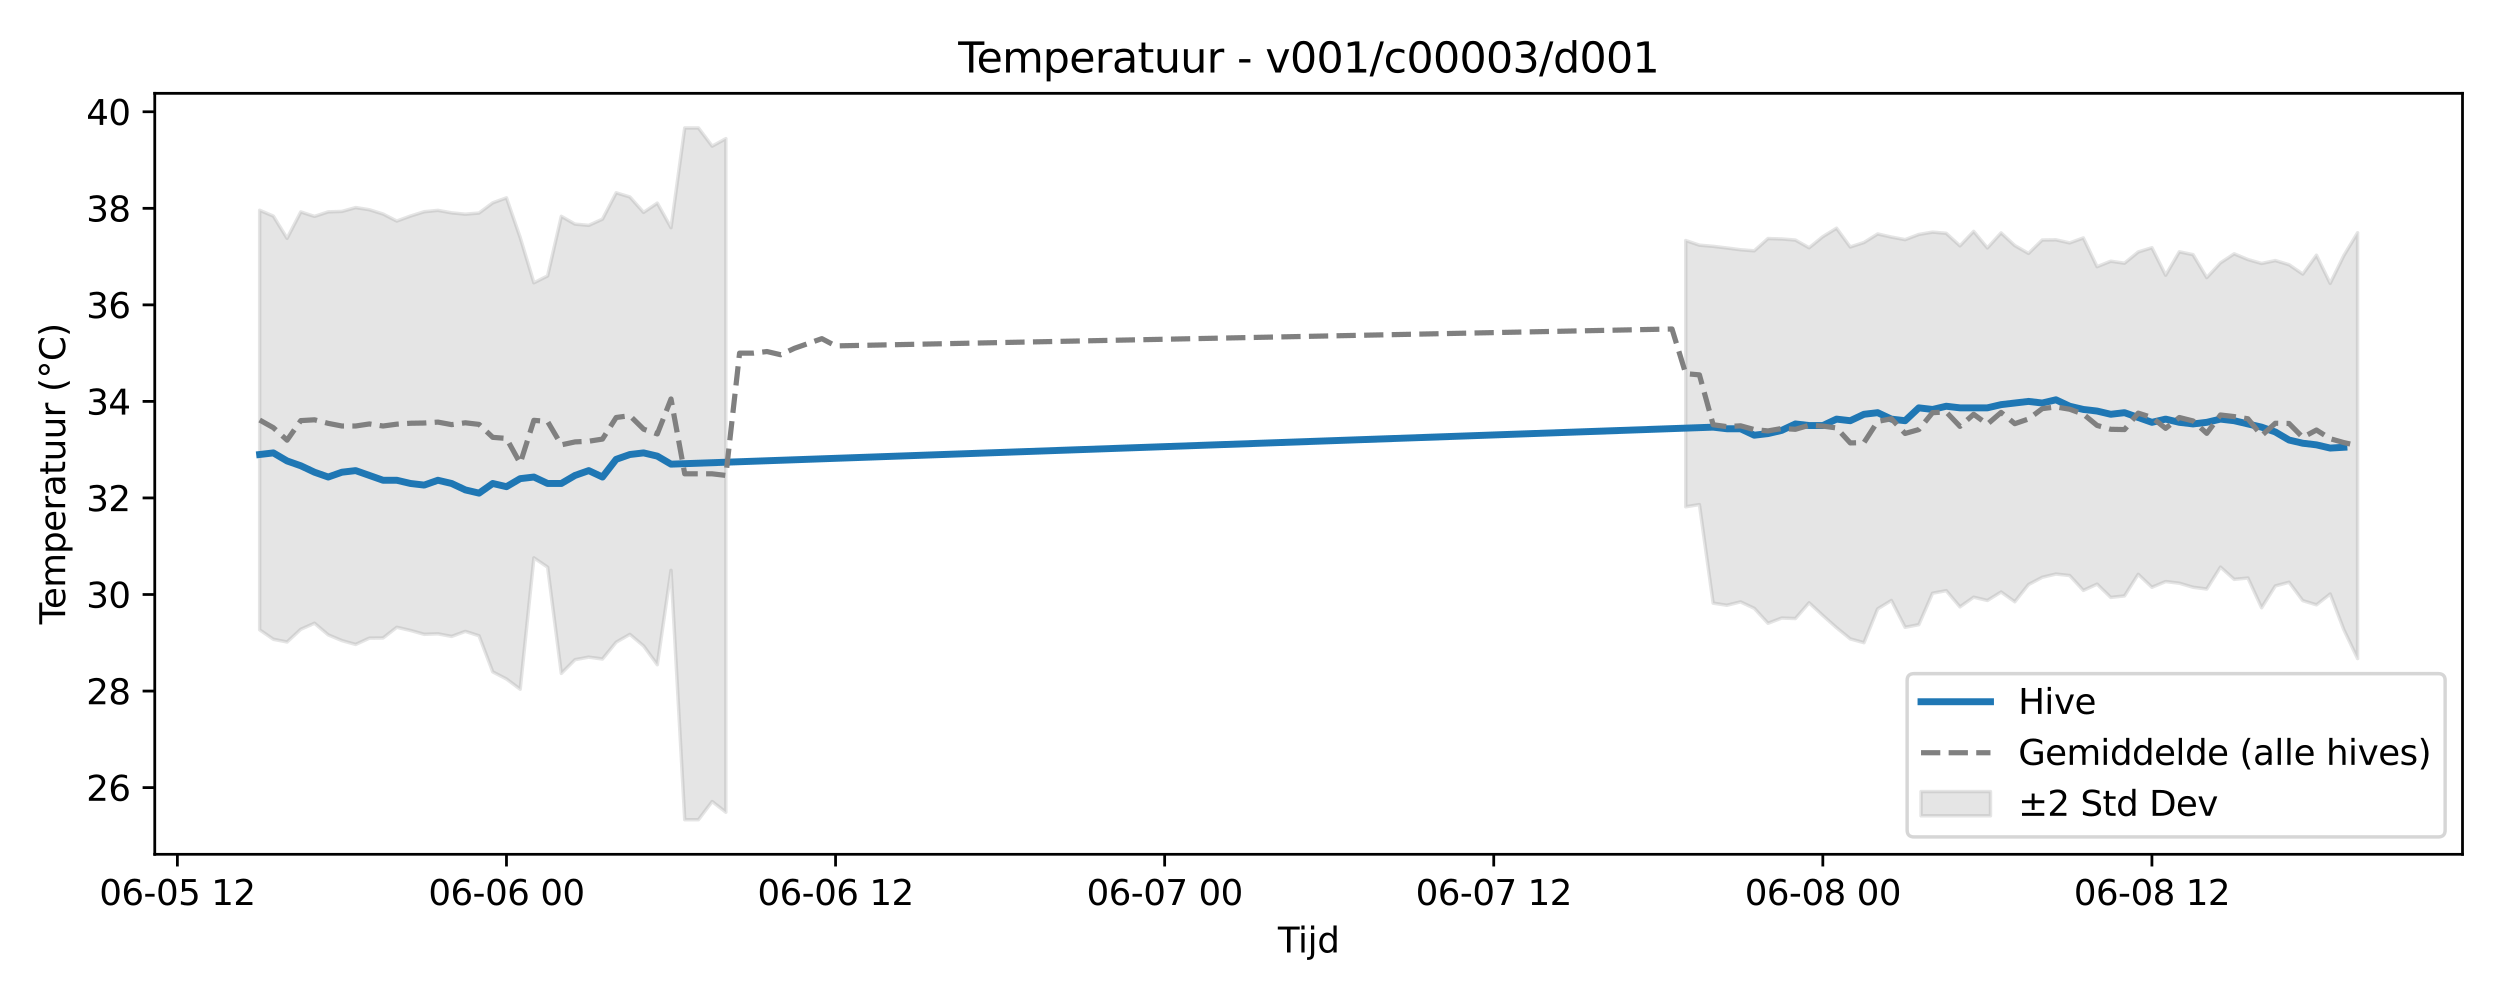 <?xml version="1.0" encoding="utf-8" standalone="no"?>
<!DOCTYPE svg PUBLIC "-//W3C//DTD SVG 1.1//EN"
  "http://www.w3.org/Graphics/SVG/1.1/DTD/svg11.dtd">
<svg xmlns:xlink="http://www.w3.org/1999/xlink" width="720pt" height="288pt" viewBox="0 0 720 288" xmlns="http://www.w3.org/2000/svg" version="1.1">
 <defs>
  <style type="text/css">*{stroke-linejoin: round; stroke-linecap: butt}</style>
 </defs>
 <g id="figure_1">
  <g id="patch_1">
   <path d="M 0 288 
L 720 288 
L 720 0 
L 0 0 
z
" style="fill: #ffffff"/>
  </g>
  <g id="axes_1">
   <g id="patch_2">
    <path d="M 44.57 246.04 
L 709.2 246.04 
L 709.2 26.88 
L 44.57 26.88 
z
" style="fill: #ffffff"/>
   </g>
   <g id="FillBetweenPolyCollection_1">
    <path d="M 74.78 60.555 
L 74.78 181.381 
L 78.73 184.118 
L 82.679 184.896 
L 86.628 181.235 
L 90.577 179.487 
L 94.526 182.843 
L 98.475 184.495 
L 102.424 185.599 
L 106.373 183.79 
L 110.322 183.746 
L 114.271 180.66 
L 118.22 181.572 
L 122.169 182.684 
L 126.118 182.545 
L 130.068 183.288 
L 134.017 181.843 
L 137.966 183.102 
L 141.915 193.504 
L 145.864 195.557 
L 149.813 198.499 
L 153.762 160.66 
L 157.711 163.347 
L 161.66 193.937 
L 165.609 189.99 
L 169.558 189.253 
L 173.507 189.799 
L 177.457 184.954 
L 181.406 182.699 
L 185.355 186.034 
L 189.304 191.444 
L 193.253 164.261 
L 197.202 236.078 
L 201.151 236.078 
L 205.1 230.835 
L 209.049 233.92 
L 209.049 39.927 
L 209.049 39.927 
L 205.1 42.085 
L 201.151 36.842 
L 197.202 36.842 
L 193.253 65.561 
L 189.304 58.49 
L 185.355 61.166 
L 181.406 56.722 
L 177.457 55.526 
L 173.507 63.116 
L 169.558 64.898 
L 165.609 64.548 
L 161.66 62.3 
L 157.711 79.451 
L 153.762 81.442 
L 149.813 68.396 
L 145.864 56.972 
L 141.915 58.407 
L 137.966 61.35 
L 134.017 61.682 
L 130.068 61.296 
L 126.118 60.583 
L 122.169 60.974 
L 118.22 62.219 
L 114.271 63.66 
L 110.322 61.633 
L 106.373 60.397 
L 102.424 59.78 
L 98.475 60.884 
L 94.526 61.014 
L 90.577 62.317 
L 86.628 61.032 
L 82.679 68.637 
L 78.73 62.232 
L 74.78 60.555 
z
" clip-path="url(#p55e23b38ac)" style="fill: #808080; fill-opacity: 0.2; stroke: #808080; stroke-opacity: 0.2"/>
    <path d="M 485.485 69.272 
L 485.485 145.952 
L 489.434 145.316 
L 493.383 173.706 
L 497.332 174.32 
L 501.281 173.344 
L 505.23 175.2 
L 509.179 179.505 
L 513.128 178 
L 517.077 178.141 
L 521.026 173.601 
L 524.975 177.267 
L 528.925 180.782 
L 532.874 184.003 
L 536.823 185.101 
L 540.772 175.351 
L 544.721 172.939 
L 548.67 180.661 
L 552.619 179.91 
L 556.568 170.853 
L 560.517 170.117 
L 564.466 174.781 
L 568.415 171.997 
L 572.364 172.942 
L 576.313 170.498 
L 580.263 173.312 
L 584.212 168.351 
L 588.161 166.263 
L 592.11 165.325 
L 596.059 165.759 
L 600.008 170.038 
L 603.957 168.233 
L 607.906 172.054 
L 611.855 171.629 
L 615.804 165.401 
L 619.753 169.138 
L 623.702 167.49 
L 627.652 167.965 
L 631.601 169.133 
L 635.55 169.641 
L 639.499 163.326 
L 643.448 166.853 
L 647.397 166.468 
L 651.346 175.034 
L 655.295 168.753 
L 659.244 167.694 
L 663.193 172.978 
L 667.142 174.199 
L 671.091 171.072 
L 675.04 181.372 
L 678.99 189.67 
L 678.99 67.031 
L 678.99 67.031 
L 675.04 73.567 
L 671.091 81.612 
L 667.142 73.497 
L 663.193 78.933 
L 659.244 76.229 
L 655.295 75.037 
L 651.346 75.873 
L 647.397 74.74 
L 643.448 73.098 
L 639.499 75.698 
L 635.55 79.953 
L 631.601 73.334 
L 627.652 72.516 
L 623.702 79.246 
L 619.753 71.342 
L 615.804 72.563 
L 611.855 75.803 
L 607.906 75.223 
L 603.957 76.805 
L 600.008 68.523 
L 596.059 69.954 
L 592.11 69.064 
L 588.161 69.12 
L 584.212 72.979 
L 580.263 70.721 
L 576.313 67.069 
L 572.364 71.401 
L 568.415 66.63 
L 564.466 70.797 
L 560.517 67.185 
L 556.568 66.847 
L 552.619 67.522 
L 548.67 69.01 
L 544.721 68.269 
L 540.772 67.38 
L 536.823 69.838 
L 532.874 71.122 
L 528.925 65.723 
L 524.975 68.156 
L 521.026 71.359 
L 517.077 69.136 
L 513.128 68.814 
L 509.179 68.699 
L 505.23 72.232 
L 501.281 71.925 
L 497.332 71.412 
L 493.383 70.945 
L 489.434 70.603 
L 485.485 69.272 
z
" clip-path="url(#p55e23b38ac)" style="fill: #808080; fill-opacity: 0.2; stroke: #808080; stroke-opacity: 0.2"/>
   </g>
   <g id="matplotlib.axis_1">
    <g id="xtick_1">
     <g id="line2d_1">
      <defs>
       <path id="mb62acdbf48" d="M 0 0 
L 0 3.5 
" style="stroke: #000000; stroke-width: 0.8"/>
      </defs>
      <g>
       <use xlink:href="#mb62acdbf48" x="51.086" y="246.04" style="stroke: #000000; stroke-width: 0.8"/>
      </g>
     </g>
     <g id="text_1">
      <!-- 06-05 12 -->
      <g transform="translate(28.606 260.638) scale(0.1 -0.1)">
       <defs>
        <path id="DejaVuSans-30" d="M 2034 4250 
Q 1547 4250 1301 3770 
Q 1056 3291 1056 2328 
Q 1056 1369 1301 889 
Q 1547 409 2034 409 
Q 2525 409 2770 889 
Q 3016 1369 3016 2328 
Q 3016 3291 2770 3770 
Q 2525 4250 2034 4250 
z
M 2034 4750 
Q 2819 4750 3233 4129 
Q 3647 3509 3647 2328 
Q 3647 1150 3233 529 
Q 2819 -91 2034 -91 
Q 1250 -91 836 529 
Q 422 1150 422 2328 
Q 422 3509 836 4129 
Q 1250 4750 2034 4750 
z
" transform="scale(0.016)"/>
        <path id="DejaVuSans-36" d="M 2113 2584 
Q 1688 2584 1439 2293 
Q 1191 2003 1191 1497 
Q 1191 994 1439 701 
Q 1688 409 2113 409 
Q 2538 409 2786 701 
Q 3034 994 3034 1497 
Q 3034 2003 2786 2293 
Q 2538 2584 2113 2584 
z
M 3366 4563 
L 3366 3988 
Q 3128 4100 2886 4159 
Q 2644 4219 2406 4219 
Q 1781 4219 1451 3797 
Q 1122 3375 1075 2522 
Q 1259 2794 1537 2939 
Q 1816 3084 2150 3084 
Q 2853 3084 3261 2657 
Q 3669 2231 3669 1497 
Q 3669 778 3244 343 
Q 2819 -91 2113 -91 
Q 1303 -91 875 529 
Q 447 1150 447 2328 
Q 447 3434 972 4092 
Q 1497 4750 2381 4750 
Q 2619 4750 2861 4703 
Q 3103 4656 3366 4563 
z
" transform="scale(0.016)"/>
        <path id="DejaVuSans-2d" d="M 313 2009 
L 1997 2009 
L 1997 1497 
L 313 1497 
L 313 2009 
z
" transform="scale(0.016)"/>
        <path id="DejaVuSans-35" d="M 691 4666 
L 3169 4666 
L 3169 4134 
L 1269 4134 
L 1269 2991 
Q 1406 3038 1543 3061 
Q 1681 3084 1819 3084 
Q 2600 3084 3056 2656 
Q 3513 2228 3513 1497 
Q 3513 744 3044 326 
Q 2575 -91 1722 -91 
Q 1428 -91 1123 -41 
Q 819 9 494 109 
L 494 744 
Q 775 591 1075 516 
Q 1375 441 1709 441 
Q 2250 441 2565 725 
Q 2881 1009 2881 1497 
Q 2881 1984 2565 2268 
Q 2250 2553 1709 2553 
Q 1456 2553 1204 2497 
Q 953 2441 691 2322 
L 691 4666 
z
" transform="scale(0.016)"/>
        <path id="DejaVuSans-20" transform="scale(0.016)"/>
        <path id="DejaVuSans-31" d="M 794 531 
L 1825 531 
L 1825 4091 
L 703 3866 
L 703 4441 
L 1819 4666 
L 2450 4666 
L 2450 531 
L 3481 531 
L 3481 0 
L 794 0 
L 794 531 
z
" transform="scale(0.016)"/>
        <path id="DejaVuSans-32" d="M 1228 531 
L 3431 531 
L 3431 0 
L 469 0 
L 469 531 
Q 828 903 1448 1529 
Q 2069 2156 2228 2338 
Q 2531 2678 2651 2914 
Q 2772 3150 2772 3378 
Q 2772 3750 2511 3984 
Q 2250 4219 1831 4219 
Q 1534 4219 1204 4116 
Q 875 4013 500 3803 
L 500 4441 
Q 881 4594 1212 4672 
Q 1544 4750 1819 4750 
Q 2544 4750 2975 4387 
Q 3406 4025 3406 3419 
Q 3406 3131 3298 2873 
Q 3191 2616 2906 2266 
Q 2828 2175 2409 1742 
Q 1991 1309 1228 531 
z
" transform="scale(0.016)"/>
       </defs>
       <use xlink:href="#DejaVuSans-30"/>
       <use xlink:href="#DejaVuSans-36" transform="translate(63.623 0)"/>
       <use xlink:href="#DejaVuSans-2d" transform="translate(127.246 0)"/>
       <use xlink:href="#DejaVuSans-30" transform="translate(163.33 0)"/>
       <use xlink:href="#DejaVuSans-35" transform="translate(226.953 0)"/>
       <use xlink:href="#DejaVuSans-20" transform="translate(290.576 0)"/>
       <use xlink:href="#DejaVuSans-31" transform="translate(322.363 0)"/>
       <use xlink:href="#DejaVuSans-32" transform="translate(385.986 0)"/>
      </g>
     </g>
    </g>
    <g id="xtick_2">
     <g id="line2d_2">
      <g>
       <use xlink:href="#mb62acdbf48" x="145.864" y="246.04" style="stroke: #000000; stroke-width: 0.8"/>
      </g>
     </g>
     <g id="text_2">
      <!-- 06-06 00 -->
      <g transform="translate(123.383 260.638) scale(0.1 -0.1)">
       <use xlink:href="#DejaVuSans-30"/>
       <use xlink:href="#DejaVuSans-36" transform="translate(63.623 0)"/>
       <use xlink:href="#DejaVuSans-2d" transform="translate(127.246 0)"/>
       <use xlink:href="#DejaVuSans-30" transform="translate(163.33 0)"/>
       <use xlink:href="#DejaVuSans-36" transform="translate(226.953 0)"/>
       <use xlink:href="#DejaVuSans-20" transform="translate(290.576 0)"/>
       <use xlink:href="#DejaVuSans-30" transform="translate(322.363 0)"/>
       <use xlink:href="#DejaVuSans-30" transform="translate(385.986 0)"/>
      </g>
     </g>
    </g>
    <g id="xtick_3">
     <g id="line2d_3">
      <g>
       <use xlink:href="#mb62acdbf48" x="240.642" y="246.04" style="stroke: #000000; stroke-width: 0.8"/>
      </g>
     </g>
     <g id="text_3">
      <!-- 06-06 12 -->
      <g transform="translate(218.161 260.638) scale(0.1 -0.1)">
       <use xlink:href="#DejaVuSans-30"/>
       <use xlink:href="#DejaVuSans-36" transform="translate(63.623 0)"/>
       <use xlink:href="#DejaVuSans-2d" transform="translate(127.246 0)"/>
       <use xlink:href="#DejaVuSans-30" transform="translate(163.33 0)"/>
       <use xlink:href="#DejaVuSans-36" transform="translate(226.953 0)"/>
       <use xlink:href="#DejaVuSans-20" transform="translate(290.576 0)"/>
       <use xlink:href="#DejaVuSans-31" transform="translate(322.363 0)"/>
       <use xlink:href="#DejaVuSans-32" transform="translate(385.986 0)"/>
      </g>
     </g>
    </g>
    <g id="xtick_4">
     <g id="line2d_4">
      <g>
       <use xlink:href="#mb62acdbf48" x="335.42" y="246.04" style="stroke: #000000; stroke-width: 0.8"/>
      </g>
     </g>
     <g id="text_4">
      <!-- 06-07 00 -->
      <g transform="translate(312.939 260.638) scale(0.1 -0.1)">
       <defs>
        <path id="DejaVuSans-37" d="M 525 4666 
L 3525 4666 
L 3525 4397 
L 1831 0 
L 1172 0 
L 2766 4134 
L 525 4134 
L 525 4666 
z
" transform="scale(0.016)"/>
       </defs>
       <use xlink:href="#DejaVuSans-30"/>
       <use xlink:href="#DejaVuSans-36" transform="translate(63.623 0)"/>
       <use xlink:href="#DejaVuSans-2d" transform="translate(127.246 0)"/>
       <use xlink:href="#DejaVuSans-30" transform="translate(163.33 0)"/>
       <use xlink:href="#DejaVuSans-37" transform="translate(226.953 0)"/>
       <use xlink:href="#DejaVuSans-20" transform="translate(290.576 0)"/>
       <use xlink:href="#DejaVuSans-30" transform="translate(322.363 0)"/>
       <use xlink:href="#DejaVuSans-30" transform="translate(385.986 0)"/>
      </g>
     </g>
    </g>
    <g id="xtick_5">
     <g id="line2d_5">
      <g>
       <use xlink:href="#mb62acdbf48" x="430.198" y="246.04" style="stroke: #000000; stroke-width: 0.8"/>
      </g>
     </g>
     <g id="text_5">
      <!-- 06-07 12 -->
      <g transform="translate(407.717 260.638) scale(0.1 -0.1)">
       <use xlink:href="#DejaVuSans-30"/>
       <use xlink:href="#DejaVuSans-36" transform="translate(63.623 0)"/>
       <use xlink:href="#DejaVuSans-2d" transform="translate(127.246 0)"/>
       <use xlink:href="#DejaVuSans-30" transform="translate(163.33 0)"/>
       <use xlink:href="#DejaVuSans-37" transform="translate(226.953 0)"/>
       <use xlink:href="#DejaVuSans-20" transform="translate(290.576 0)"/>
       <use xlink:href="#DejaVuSans-31" transform="translate(322.363 0)"/>
       <use xlink:href="#DejaVuSans-32" transform="translate(385.986 0)"/>
      </g>
     </g>
    </g>
    <g id="xtick_6">
     <g id="line2d_6">
      <g>
       <use xlink:href="#mb62acdbf48" x="524.975" y="246.04" style="stroke: #000000; stroke-width: 0.8"/>
      </g>
     </g>
     <g id="text_6">
      <!-- 06-08 00 -->
      <g transform="translate(502.495 260.638) scale(0.1 -0.1)">
       <defs>
        <path id="DejaVuSans-38" d="M 2034 2216 
Q 1584 2216 1326 1975 
Q 1069 1734 1069 1313 
Q 1069 891 1326 650 
Q 1584 409 2034 409 
Q 2484 409 2743 651 
Q 3003 894 3003 1313 
Q 3003 1734 2745 1975 
Q 2488 2216 2034 2216 
z
M 1403 2484 
Q 997 2584 770 2862 
Q 544 3141 544 3541 
Q 544 4100 942 4425 
Q 1341 4750 2034 4750 
Q 2731 4750 3128 4425 
Q 3525 4100 3525 3541 
Q 3525 3141 3298 2862 
Q 3072 2584 2669 2484 
Q 3125 2378 3379 2068 
Q 3634 1759 3634 1313 
Q 3634 634 3220 271 
Q 2806 -91 2034 -91 
Q 1263 -91 848 271 
Q 434 634 434 1313 
Q 434 1759 690 2068 
Q 947 2378 1403 2484 
z
M 1172 3481 
Q 1172 3119 1398 2916 
Q 1625 2713 2034 2713 
Q 2441 2713 2670 2916 
Q 2900 3119 2900 3481 
Q 2900 3844 2670 4047 
Q 2441 4250 2034 4250 
Q 1625 4250 1398 4047 
Q 1172 3844 1172 3481 
z
" transform="scale(0.016)"/>
       </defs>
       <use xlink:href="#DejaVuSans-30"/>
       <use xlink:href="#DejaVuSans-36" transform="translate(63.623 0)"/>
       <use xlink:href="#DejaVuSans-2d" transform="translate(127.246 0)"/>
       <use xlink:href="#DejaVuSans-30" transform="translate(163.33 0)"/>
       <use xlink:href="#DejaVuSans-38" transform="translate(226.953 0)"/>
       <use xlink:href="#DejaVuSans-20" transform="translate(290.576 0)"/>
       <use xlink:href="#DejaVuSans-30" transform="translate(322.363 0)"/>
       <use xlink:href="#DejaVuSans-30" transform="translate(385.986 0)"/>
      </g>
     </g>
    </g>
    <g id="xtick_7">
     <g id="line2d_7">
      <g>
       <use xlink:href="#mb62acdbf48" x="619.753" y="246.04" style="stroke: #000000; stroke-width: 0.8"/>
      </g>
     </g>
     <g id="text_7">
      <!-- 06-08 12 -->
      <g transform="translate(597.273 260.638) scale(0.1 -0.1)">
       <use xlink:href="#DejaVuSans-30"/>
       <use xlink:href="#DejaVuSans-36" transform="translate(63.623 0)"/>
       <use xlink:href="#DejaVuSans-2d" transform="translate(127.246 0)"/>
       <use xlink:href="#DejaVuSans-30" transform="translate(163.33 0)"/>
       <use xlink:href="#DejaVuSans-38" transform="translate(226.953 0)"/>
       <use xlink:href="#DejaVuSans-20" transform="translate(290.576 0)"/>
       <use xlink:href="#DejaVuSans-31" transform="translate(322.363 0)"/>
       <use xlink:href="#DejaVuSans-32" transform="translate(385.986 0)"/>
      </g>
     </g>
    </g>
    <g id="text_8">
     <!-- Tijd -->
     <g transform="translate(368.035 274.317) scale(0.1 -0.1)">
      <defs>
       <path id="DejaVuSans-54" d="M -19 4666 
L 3928 4666 
L 3928 4134 
L 2272 4134 
L 2272 0 
L 1638 0 
L 1638 4134 
L -19 4134 
L -19 4666 
z
" transform="scale(0.016)"/>
       <path id="DejaVuSans-69" d="M 603 3500 
L 1178 3500 
L 1178 0 
L 603 0 
L 603 3500 
z
M 603 4863 
L 1178 4863 
L 1178 4134 
L 603 4134 
L 603 4863 
z
" transform="scale(0.016)"/>
       <path id="DejaVuSans-6a" d="M 603 3500 
L 1178 3500 
L 1178 -63 
Q 1178 -731 923 -1031 
Q 669 -1331 103 -1331 
L -116 -1331 
L -116 -844 
L 38 -844 
Q 366 -844 484 -692 
Q 603 -541 603 -63 
L 603 3500 
z
M 603 4863 
L 1178 4863 
L 1178 4134 
L 603 4134 
L 603 4863 
z
" transform="scale(0.016)"/>
       <path id="DejaVuSans-64" d="M 2906 2969 
L 2906 4863 
L 3481 4863 
L 3481 0 
L 2906 0 
L 2906 525 
Q 2725 213 2448 61 
Q 2172 -91 1784 -91 
Q 1150 -91 751 415 
Q 353 922 353 1747 
Q 353 2572 751 3078 
Q 1150 3584 1784 3584 
Q 2172 3584 2448 3432 
Q 2725 3281 2906 2969 
z
M 947 1747 
Q 947 1113 1208 752 
Q 1469 391 1925 391 
Q 2381 391 2643 752 
Q 2906 1113 2906 1747 
Q 2906 2381 2643 2742 
Q 2381 3103 1925 3103 
Q 1469 3103 1208 2742 
Q 947 2381 947 1747 
z
" transform="scale(0.016)"/>
      </defs>
      <use xlink:href="#DejaVuSans-54"/>
      <use xlink:href="#DejaVuSans-69" transform="translate(57.959 0)"/>
      <use xlink:href="#DejaVuSans-6a" transform="translate(85.742 0)"/>
      <use xlink:href="#DejaVuSans-64" transform="translate(113.525 0)"/>
     </g>
    </g>
   </g>
   <g id="matplotlib.axis_2">
    <g id="ytick_1">
     <g id="line2d_8">
      <defs>
       <path id="mb0e3204f25" d="M 0 0 
L -3.5 0 
" style="stroke: #000000; stroke-width: 0.8"/>
      </defs>
      <g>
       <use xlink:href="#mb0e3204f25" x="44.57" y="226.828" style="stroke: #000000; stroke-width: 0.8"/>
      </g>
     </g>
     <g id="text_9">
      <!-- 26 -->
      <g transform="translate(24.845 230.627) scale(0.1 -0.1)">
       <use xlink:href="#DejaVuSans-32"/>
       <use xlink:href="#DejaVuSans-36" transform="translate(63.623 0)"/>
      </g>
     </g>
    </g>
    <g id="ytick_2">
     <g id="line2d_9">
      <g>
       <use xlink:href="#mb0e3204f25" x="44.57" y="199.022" style="stroke: #000000; stroke-width: 0.8"/>
      </g>
     </g>
     <g id="text_10">
      <!-- 28 -->
      <g transform="translate(24.845 202.822) scale(0.1 -0.1)">
       <use xlink:href="#DejaVuSans-32"/>
       <use xlink:href="#DejaVuSans-38" transform="translate(63.623 0)"/>
      </g>
     </g>
    </g>
    <g id="ytick_3">
     <g id="line2d_10">
      <g>
       <use xlink:href="#mb0e3204f25" x="44.57" y="171.217" style="stroke: #000000; stroke-width: 0.8"/>
      </g>
     </g>
     <g id="text_11">
      <!-- 30 -->
      <g transform="translate(24.845 175.016) scale(0.1 -0.1)">
       <defs>
        <path id="DejaVuSans-33" d="M 2597 2516 
Q 3050 2419 3304 2112 
Q 3559 1806 3559 1356 
Q 3559 666 3084 287 
Q 2609 -91 1734 -91 
Q 1441 -91 1130 -33 
Q 819 25 488 141 
L 488 750 
Q 750 597 1062 519 
Q 1375 441 1716 441 
Q 2309 441 2620 675 
Q 2931 909 2931 1356 
Q 2931 1769 2642 2001 
Q 2353 2234 1838 2234 
L 1294 2234 
L 1294 2753 
L 1863 2753 
Q 2328 2753 2575 2939 
Q 2822 3125 2822 3475 
Q 2822 3834 2567 4026 
Q 2313 4219 1838 4219 
Q 1578 4219 1281 4162 
Q 984 4106 628 3988 
L 628 4550 
Q 988 4650 1302 4700 
Q 1616 4750 1894 4750 
Q 2613 4750 3031 4423 
Q 3450 4097 3450 3541 
Q 3450 3153 3228 2886 
Q 3006 2619 2597 2516 
z
" transform="scale(0.016)"/>
       </defs>
       <use xlink:href="#DejaVuSans-33"/>
       <use xlink:href="#DejaVuSans-30" transform="translate(63.623 0)"/>
      </g>
     </g>
    </g>
    <g id="ytick_4">
     <g id="line2d_11">
      <g>
       <use xlink:href="#mb0e3204f25" x="44.57" y="143.411" style="stroke: #000000; stroke-width: 0.8"/>
      </g>
     </g>
     <g id="text_12">
      <!-- 32 -->
      <g transform="translate(24.845 147.211) scale(0.1 -0.1)">
       <use xlink:href="#DejaVuSans-33"/>
       <use xlink:href="#DejaVuSans-32" transform="translate(63.623 0)"/>
      </g>
     </g>
    </g>
    <g id="ytick_5">
     <g id="line2d_12">
      <g>
       <use xlink:href="#mb0e3204f25" x="44.57" y="115.606" style="stroke: #000000; stroke-width: 0.8"/>
      </g>
     </g>
     <g id="text_13">
      <!-- 34 -->
      <g transform="translate(24.845 119.405) scale(0.1 -0.1)">
       <defs>
        <path id="DejaVuSans-34" d="M 2419 4116 
L 825 1625 
L 2419 1625 
L 2419 4116 
z
M 2253 4666 
L 3047 4666 
L 3047 1625 
L 3713 1625 
L 3713 1100 
L 3047 1100 
L 3047 0 
L 2419 0 
L 2419 1100 
L 313 1100 
L 313 1709 
L 2253 4666 
z
" transform="scale(0.016)"/>
       </defs>
       <use xlink:href="#DejaVuSans-33"/>
       <use xlink:href="#DejaVuSans-34" transform="translate(63.623 0)"/>
      </g>
     </g>
    </g>
    <g id="ytick_6">
     <g id="line2d_13">
      <g>
       <use xlink:href="#mb0e3204f25" x="44.57" y="87.8" style="stroke: #000000; stroke-width: 0.8"/>
      </g>
     </g>
     <g id="text_14">
      <!-- 36 -->
      <g transform="translate(24.845 91.6) scale(0.1 -0.1)">
       <use xlink:href="#DejaVuSans-33"/>
       <use xlink:href="#DejaVuSans-36" transform="translate(63.623 0)"/>
      </g>
     </g>
    </g>
    <g id="ytick_7">
     <g id="line2d_14">
      <g>
       <use xlink:href="#mb0e3204f25" x="44.57" y="59.995" style="stroke: #000000; stroke-width: 0.8"/>
      </g>
     </g>
     <g id="text_15">
      <!-- 38 -->
      <g transform="translate(24.845 63.794) scale(0.1 -0.1)">
       <use xlink:href="#DejaVuSans-33"/>
       <use xlink:href="#DejaVuSans-38" transform="translate(63.623 0)"/>
      </g>
     </g>
    </g>
    <g id="ytick_8">
     <g id="line2d_15">
      <g>
       <use xlink:href="#mb0e3204f25" x="44.57" y="32.189" style="stroke: #000000; stroke-width: 0.8"/>
      </g>
     </g>
     <g id="text_16">
      <!-- 40 -->
      <g transform="translate(24.845 35.988) scale(0.1 -0.1)">
       <use xlink:href="#DejaVuSans-34"/>
       <use xlink:href="#DejaVuSans-30" transform="translate(63.623 0)"/>
      </g>
     </g>
    </g>
    <g id="text_17">
     <!-- Temperatuur (°C) -->
     <g transform="translate(18.765 179.816) rotate(-90) scale(0.1 -0.1)">
      <defs>
       <path id="DejaVuSans-65" d="M 3597 1894 
L 3597 1613 
L 953 1613 
Q 991 1019 1311 708 
Q 1631 397 2203 397 
Q 2534 397 2845 478 
Q 3156 559 3463 722 
L 3463 178 
Q 3153 47 2828 -22 
Q 2503 -91 2169 -91 
Q 1331 -91 842 396 
Q 353 884 353 1716 
Q 353 2575 817 3079 
Q 1281 3584 2069 3584 
Q 2775 3584 3186 3129 
Q 3597 2675 3597 1894 
z
M 3022 2063 
Q 3016 2534 2758 2815 
Q 2500 3097 2075 3097 
Q 1594 3097 1305 2825 
Q 1016 2553 972 2059 
L 3022 2063 
z
" transform="scale(0.016)"/>
       <path id="DejaVuSans-6d" d="M 3328 2828 
Q 3544 3216 3844 3400 
Q 4144 3584 4550 3584 
Q 5097 3584 5394 3201 
Q 5691 2819 5691 2113 
L 5691 0 
L 5113 0 
L 5113 2094 
Q 5113 2597 4934 2840 
Q 4756 3084 4391 3084 
Q 3944 3084 3684 2787 
Q 3425 2491 3425 1978 
L 3425 0 
L 2847 0 
L 2847 2094 
Q 2847 2600 2669 2842 
Q 2491 3084 2119 3084 
Q 1678 3084 1418 2786 
Q 1159 2488 1159 1978 
L 1159 0 
L 581 0 
L 581 3500 
L 1159 3500 
L 1159 2956 
Q 1356 3278 1631 3431 
Q 1906 3584 2284 3584 
Q 2666 3584 2933 3390 
Q 3200 3197 3328 2828 
z
" transform="scale(0.016)"/>
       <path id="DejaVuSans-70" d="M 1159 525 
L 1159 -1331 
L 581 -1331 
L 581 3500 
L 1159 3500 
L 1159 2969 
Q 1341 3281 1617 3432 
Q 1894 3584 2278 3584 
Q 2916 3584 3314 3078 
Q 3713 2572 3713 1747 
Q 3713 922 3314 415 
Q 2916 -91 2278 -91 
Q 1894 -91 1617 61 
Q 1341 213 1159 525 
z
M 3116 1747 
Q 3116 2381 2855 2742 
Q 2594 3103 2138 3103 
Q 1681 3103 1420 2742 
Q 1159 2381 1159 1747 
Q 1159 1113 1420 752 
Q 1681 391 2138 391 
Q 2594 391 2855 752 
Q 3116 1113 3116 1747 
z
" transform="scale(0.016)"/>
       <path id="DejaVuSans-72" d="M 2631 2963 
Q 2534 3019 2420 3045 
Q 2306 3072 2169 3072 
Q 1681 3072 1420 2755 
Q 1159 2438 1159 1844 
L 1159 0 
L 581 0 
L 581 3500 
L 1159 3500 
L 1159 2956 
Q 1341 3275 1631 3429 
Q 1922 3584 2338 3584 
Q 2397 3584 2469 3576 
Q 2541 3569 2628 3553 
L 2631 2963 
z
" transform="scale(0.016)"/>
       <path id="DejaVuSans-61" d="M 2194 1759 
Q 1497 1759 1228 1600 
Q 959 1441 959 1056 
Q 959 750 1161 570 
Q 1363 391 1709 391 
Q 2188 391 2477 730 
Q 2766 1069 2766 1631 
L 2766 1759 
L 2194 1759 
z
M 3341 1997 
L 3341 0 
L 2766 0 
L 2766 531 
Q 2569 213 2275 61 
Q 1981 -91 1556 -91 
Q 1019 -91 701 211 
Q 384 513 384 1019 
Q 384 1609 779 1909 
Q 1175 2209 1959 2209 
L 2766 2209 
L 2766 2266 
Q 2766 2663 2505 2880 
Q 2244 3097 1772 3097 
Q 1472 3097 1187 3025 
Q 903 2953 641 2809 
L 641 3341 
Q 956 3463 1253 3523 
Q 1550 3584 1831 3584 
Q 2591 3584 2966 3190 
Q 3341 2797 3341 1997 
z
" transform="scale(0.016)"/>
       <path id="DejaVuSans-74" d="M 1172 4494 
L 1172 3500 
L 2356 3500 
L 2356 3053 
L 1172 3053 
L 1172 1153 
Q 1172 725 1289 603 
Q 1406 481 1766 481 
L 2356 481 
L 2356 0 
L 1766 0 
Q 1100 0 847 248 
Q 594 497 594 1153 
L 594 3053 
L 172 3053 
L 172 3500 
L 594 3500 
L 594 4494 
L 1172 4494 
z
" transform="scale(0.016)"/>
       <path id="DejaVuSans-75" d="M 544 1381 
L 544 3500 
L 1119 3500 
L 1119 1403 
Q 1119 906 1312 657 
Q 1506 409 1894 409 
Q 2359 409 2629 706 
Q 2900 1003 2900 1516 
L 2900 3500 
L 3475 3500 
L 3475 0 
L 2900 0 
L 2900 538 
Q 2691 219 2414 64 
Q 2138 -91 1772 -91 
Q 1169 -91 856 284 
Q 544 659 544 1381 
z
M 1991 3584 
L 1991 3584 
z
" transform="scale(0.016)"/>
       <path id="DejaVuSans-28" d="M 1984 4856 
Q 1566 4138 1362 3434 
Q 1159 2731 1159 2009 
Q 1159 1288 1364 580 
Q 1569 -128 1984 -844 
L 1484 -844 
Q 1016 -109 783 600 
Q 550 1309 550 2009 
Q 550 2706 781 3412 
Q 1013 4119 1484 4856 
L 1984 4856 
z
" transform="scale(0.016)"/>
       <path id="DejaVuSans-b0" d="M 1600 4347 
Q 1350 4347 1178 4173 
Q 1006 4000 1006 3750 
Q 1006 3503 1178 3333 
Q 1350 3163 1600 3163 
Q 1850 3163 2022 3333 
Q 2194 3503 2194 3750 
Q 2194 3997 2020 4172 
Q 1847 4347 1600 4347 
z
M 1600 4750 
Q 1800 4750 1984 4673 
Q 2169 4597 2303 4453 
Q 2447 4313 2519 4134 
Q 2591 3956 2591 3750 
Q 2591 3338 2302 3052 
Q 2013 2766 1594 2766 
Q 1172 2766 890 3047 
Q 609 3328 609 3750 
Q 609 4169 896 4459 
Q 1184 4750 1600 4750 
z
" transform="scale(0.016)"/>
       <path id="DejaVuSans-43" d="M 4122 4306 
L 4122 3641 
Q 3803 3938 3442 4084 
Q 3081 4231 2675 4231 
Q 1875 4231 1450 3742 
Q 1025 3253 1025 2328 
Q 1025 1406 1450 917 
Q 1875 428 2675 428 
Q 3081 428 3442 575 
Q 3803 722 4122 1019 
L 4122 359 
Q 3791 134 3420 21 
Q 3050 -91 2638 -91 
Q 1578 -91 968 557 
Q 359 1206 359 2328 
Q 359 3453 968 4101 
Q 1578 4750 2638 4750 
Q 3056 4750 3426 4639 
Q 3797 4528 4122 4306 
z
" transform="scale(0.016)"/>
       <path id="DejaVuSans-29" d="M 513 4856 
L 1013 4856 
Q 1481 4119 1714 3412 
Q 1947 2706 1947 2009 
Q 1947 1309 1714 600 
Q 1481 -109 1013 -844 
L 513 -844 
Q 928 -128 1133 580 
Q 1338 1288 1338 2009 
Q 1338 2731 1133 3434 
Q 928 4138 513 4856 
z
" transform="scale(0.016)"/>
      </defs>
      <use xlink:href="#DejaVuSans-54"/>
      <use xlink:href="#DejaVuSans-65" transform="translate(44.084 0)"/>
      <use xlink:href="#DejaVuSans-6d" transform="translate(105.607 0)"/>
      <use xlink:href="#DejaVuSans-70" transform="translate(203.02 0)"/>
      <use xlink:href="#DejaVuSans-65" transform="translate(266.496 0)"/>
      <use xlink:href="#DejaVuSans-72" transform="translate(328.02 0)"/>
      <use xlink:href="#DejaVuSans-61" transform="translate(369.133 0)"/>
      <use xlink:href="#DejaVuSans-74" transform="translate(430.412 0)"/>
      <use xlink:href="#DejaVuSans-75" transform="translate(469.621 0)"/>
      <use xlink:href="#DejaVuSans-75" transform="translate(533 0)"/>
      <use xlink:href="#DejaVuSans-72" transform="translate(596.379 0)"/>
      <use xlink:href="#DejaVuSans-20" transform="translate(637.492 0)"/>
      <use xlink:href="#DejaVuSans-28" transform="translate(669.279 0)"/>
      <use xlink:href="#DejaVuSans-b0" transform="translate(708.293 0)"/>
      <use xlink:href="#DejaVuSans-43" transform="translate(758.293 0)"/>
      <use xlink:href="#DejaVuSans-29" transform="translate(828.117 0)"/>
     </g>
    </g>
   </g>
   <g id="line2d_16">
    <path d="M 74.78 130.899 
L 78.73 130.435 
L 82.679 132.753 
L 86.628 134.143 
L 90.577 135.997 
L 94.526 137.387 
L 98.475 135.997 
L 102.424 135.533 
L 106.373 136.923 
L 110.322 138.314 
L 114.271 138.314 
L 118.22 139.241 
L 122.169 139.704 
L 126.118 138.314 
L 130.068 139.241 
L 134.017 141.094 
L 137.966 142.021 
L 141.915 139.241 
L 145.864 140.167 
L 149.813 137.85 
L 153.762 137.387 
L 157.711 139.241 
L 161.66 139.241 
L 165.609 136.923 
L 169.558 135.533 
L 173.507 137.387 
L 177.457 132.289 
L 181.406 130.899 
L 185.355 130.435 
L 189.304 131.362 
L 193.253 133.679 
L 493.383 123.021 
L 497.332 123.484 
L 501.281 123.484 
L 505.23 125.338 
L 509.179 124.874 
L 513.128 123.948 
L 517.077 122.094 
L 521.026 122.557 
L 524.975 122.557 
L 528.925 120.704 
L 532.874 121.167 
L 536.823 119.313 
L 540.772 118.85 
L 544.721 120.704 
L 548.67 121.167 
L 552.619 117.46 
L 556.568 117.923 
L 560.517 116.996 
L 564.466 117.46 
L 568.415 117.46 
L 572.364 117.46 
L 576.313 116.533 
L 580.263 116.069 
L 584.212 115.606 
L 588.161 116.069 
L 592.11 115.142 
L 596.059 116.996 
L 600.008 117.923 
L 603.957 118.386 
L 607.906 119.313 
L 611.855 118.85 
L 615.804 120.24 
L 619.753 121.63 
L 623.702 120.704 
L 627.652 121.63 
L 631.601 122.094 
L 635.55 121.63 
L 639.499 120.704 
L 643.448 121.167 
L 647.397 122.094 
L 651.346 123.021 
L 655.295 124.411 
L 659.244 126.728 
L 663.193 127.655 
L 667.142 128.118 
L 671.091 129.045 
L 675.04 128.813 
" clip-path="url(#p55e23b38ac)" style="fill: none; stroke: #1f77b4; stroke-width: 2; stroke-linecap: square"/>
   </g>
   <g id="line2d_17">
    <path d="M 74.78 120.968 
L 78.73 123.175 
L 82.679 126.767 
L 86.628 121.134 
L 90.577 120.902 
L 94.526 121.928 
L 98.475 122.69 
L 102.424 122.69 
L 106.373 122.094 
L 110.322 122.69 
L 114.271 122.16 
L 118.22 121.895 
L 122.169 121.829 
L 126.118 121.564 
L 130.068 122.292 
L 134.017 121.763 
L 137.966 122.226 
L 141.915 125.956 
L 145.864 126.265 
L 149.813 133.448 
L 153.762 121.051 
L 157.711 121.399 
L 161.66 128.118 
L 165.609 127.269 
L 169.558 127.076 
L 173.507 126.458 
L 177.457 120.24 
L 181.406 119.71 
L 185.355 123.6 
L 189.304 124.967 
L 193.253 114.911 
L 197.202 136.46 
L 201.151 136.46 
L 205.1 136.46 
L 209.049 136.923 
L 212.998 101.703 
L 216.947 101.703 
L 220.896 101.24 
L 224.845 102.167 
L 228.795 100.313 
L 232.744 98.923 
L 236.693 97.532 
L 240.642 99.618 
L 481.536 94.752 
L 485.485 107.612 
L 489.434 107.959 
L 493.383 122.326 
L 497.332 122.866 
L 501.281 122.634 
L 505.23 123.716 
L 509.179 124.102 
L 513.128 123.407 
L 517.077 123.639 
L 521.026 122.48 
L 524.975 122.712 
L 528.925 123.252 
L 532.874 127.562 
L 536.823 127.47 
L 540.772 121.366 
L 544.721 120.604 
L 548.67 124.836 
L 552.619 123.716 
L 556.568 118.85 
L 560.517 118.651 
L 564.466 122.789 
L 568.415 119.313 
L 572.364 122.171 
L 576.313 118.784 
L 580.263 122.017 
L 584.212 120.665 
L 588.161 117.691 
L 592.11 117.195 
L 596.059 117.857 
L 600.008 119.28 
L 603.957 122.519 
L 607.906 123.639 
L 611.855 123.716 
L 615.804 118.982 
L 619.753 120.24 
L 623.702 123.368 
L 627.652 120.24 
L 631.601 121.233 
L 635.55 124.797 
L 639.499 119.512 
L 643.448 119.975 
L 647.397 120.604 
L 651.346 125.454 
L 655.295 121.895 
L 659.244 121.961 
L 663.193 125.956 
L 667.142 123.848 
L 671.091 126.342 
L 675.04 127.47 
L 678.99 128.35 
" clip-path="url(#p55e23b38ac)" style="fill: none; stroke-dasharray: 5.55,2.4; stroke-dashoffset: 0; stroke: #808080; stroke-width: 1.5"/>
   </g>
   <g id="patch_3">
    <path d="M 44.57 246.04 
L 44.57 26.88 
" style="fill: none; stroke: #000000; stroke-width: 0.8; stroke-linejoin: miter; stroke-linecap: square"/>
   </g>
   <g id="patch_4">
    <path d="M 709.2 246.04 
L 709.2 26.88 
" style="fill: none; stroke: #000000; stroke-width: 0.8; stroke-linejoin: miter; stroke-linecap: square"/>
   </g>
   <g id="patch_5">
    <path d="M 44.57 246.04 
L 709.2 246.04 
" style="fill: none; stroke: #000000; stroke-width: 0.8; stroke-linejoin: miter; stroke-linecap: square"/>
   </g>
   <g id="patch_6">
    <path d="M 44.57 26.88 
L 709.2 26.88 
" style="fill: none; stroke: #000000; stroke-width: 0.8; stroke-linejoin: miter; stroke-linecap: square"/>
   </g>
   <g id="text_18">
    <!-- Temperatuur - v001/c00003/d001 -->
    <g transform="translate(275.963 20.88) scale(0.12 -0.12)">
     <defs>
      <path id="DejaVuSans-76" d="M 191 3500 
L 800 3500 
L 1894 563 
L 2988 3500 
L 3597 3500 
L 2284 0 
L 1503 0 
L 191 3500 
z
" transform="scale(0.016)"/>
      <path id="DejaVuSans-2f" d="M 1625 4666 
L 2156 4666 
L 531 -594 
L 0 -594 
L 1625 4666 
z
" transform="scale(0.016)"/>
      <path id="DejaVuSans-63" d="M 3122 3366 
L 3122 2828 
Q 2878 2963 2633 3030 
Q 2388 3097 2138 3097 
Q 1578 3097 1268 2742 
Q 959 2388 959 1747 
Q 959 1106 1268 751 
Q 1578 397 2138 397 
Q 2388 397 2633 464 
Q 2878 531 3122 666 
L 3122 134 
Q 2881 22 2623 -34 
Q 2366 -91 2075 -91 
Q 1284 -91 818 406 
Q 353 903 353 1747 
Q 353 2603 823 3093 
Q 1294 3584 2113 3584 
Q 2378 3584 2631 3529 
Q 2884 3475 3122 3366 
z
" transform="scale(0.016)"/>
     </defs>
     <use xlink:href="#DejaVuSans-54"/>
     <use xlink:href="#DejaVuSans-65" transform="translate(44.084 0)"/>
     <use xlink:href="#DejaVuSans-6d" transform="translate(105.607 0)"/>
     <use xlink:href="#DejaVuSans-70" transform="translate(203.02 0)"/>
     <use xlink:href="#DejaVuSans-65" transform="translate(266.496 0)"/>
     <use xlink:href="#DejaVuSans-72" transform="translate(328.02 0)"/>
     <use xlink:href="#DejaVuSans-61" transform="translate(369.133 0)"/>
     <use xlink:href="#DejaVuSans-74" transform="translate(430.412 0)"/>
     <use xlink:href="#DejaVuSans-75" transform="translate(469.621 0)"/>
     <use xlink:href="#DejaVuSans-75" transform="translate(533 0)"/>
     <use xlink:href="#DejaVuSans-72" transform="translate(596.379 0)"/>
     <use xlink:href="#DejaVuSans-20" transform="translate(637.492 0)"/>
     <use xlink:href="#DejaVuSans-2d" transform="translate(669.279 0)"/>
     <use xlink:href="#DejaVuSans-20" transform="translate(705.363 0)"/>
     <use xlink:href="#DejaVuSans-76" transform="translate(737.15 0)"/>
     <use xlink:href="#DejaVuSans-30" transform="translate(796.33 0)"/>
     <use xlink:href="#DejaVuSans-30" transform="translate(859.953 0)"/>
     <use xlink:href="#DejaVuSans-31" transform="translate(923.576 0)"/>
     <use xlink:href="#DejaVuSans-2f" transform="translate(987.199 0)"/>
     <use xlink:href="#DejaVuSans-63" transform="translate(1020.891 0)"/>
     <use xlink:href="#DejaVuSans-30" transform="translate(1075.871 0)"/>
     <use xlink:href="#DejaVuSans-30" transform="translate(1139.494 0)"/>
     <use xlink:href="#DejaVuSans-30" transform="translate(1203.117 0)"/>
     <use xlink:href="#DejaVuSans-30" transform="translate(1266.74 0)"/>
     <use xlink:href="#DejaVuSans-33" transform="translate(1330.363 0)"/>
     <use xlink:href="#DejaVuSans-2f" transform="translate(1393.986 0)"/>
     <use xlink:href="#DejaVuSans-64" transform="translate(1427.678 0)"/>
     <use xlink:href="#DejaVuSans-30" transform="translate(1491.154 0)"/>
     <use xlink:href="#DejaVuSans-30" transform="translate(1554.777 0)"/>
     <use xlink:href="#DejaVuSans-31" transform="translate(1618.4 0)"/>
    </g>
   </g>
   <g id="legend_1">
    <g id="patch_7">
     <path d="M 551.256 241.04 
L 702.2 241.04 
Q 704.2 241.04 704.2 239.04 
L 704.2 196.006 
Q 704.2 194.006 702.2 194.006 
L 551.256 194.006 
Q 549.256 194.006 549.256 196.006 
L 549.256 239.04 
Q 549.256 241.04 551.256 241.04 
z
" style="fill: #ffffff; opacity: 0.8; stroke: #cccccc; stroke-linejoin: miter"/>
    </g>
    <g id="line2d_18">
     <path d="M 553.256 202.104 
L 563.256 202.104 
L 573.256 202.104 
" style="fill: none; stroke: #1f77b4; stroke-width: 2; stroke-linecap: square"/>
    </g>
    <g id="text_19">
     <!-- Hive -->
     <g transform="translate(581.256 205.604) scale(0.1 -0.1)">
      <defs>
       <path id="DejaVuSans-48" d="M 628 4666 
L 1259 4666 
L 1259 2753 
L 3553 2753 
L 3553 4666 
L 4184 4666 
L 4184 0 
L 3553 0 
L 3553 2222 
L 1259 2222 
L 1259 0 
L 628 0 
L 628 4666 
z
" transform="scale(0.016)"/>
      </defs>
      <use xlink:href="#DejaVuSans-48"/>
      <use xlink:href="#DejaVuSans-69" transform="translate(75.195 0)"/>
      <use xlink:href="#DejaVuSans-76" transform="translate(102.979 0)"/>
      <use xlink:href="#DejaVuSans-65" transform="translate(162.158 0)"/>
     </g>
    </g>
    <g id="line2d_19">
     <path d="M 553.256 216.782 
L 563.256 216.782 
L 573.256 216.782 
" style="fill: none; stroke-dasharray: 5.55,2.4; stroke-dashoffset: 0; stroke: #808080; stroke-width: 1.5"/>
    </g>
    <g id="text_20">
     <!-- Gemiddelde (alle hives) -->
     <g transform="translate(581.256 220.282) scale(0.1 -0.1)">
      <defs>
       <path id="DejaVuSans-47" d="M 3809 666 
L 3809 1919 
L 2778 1919 
L 2778 2438 
L 4434 2438 
L 4434 434 
Q 4069 175 3628 42 
Q 3188 -91 2688 -91 
Q 1594 -91 976 548 
Q 359 1188 359 2328 
Q 359 3472 976 4111 
Q 1594 4750 2688 4750 
Q 3144 4750 3555 4637 
Q 3966 4525 4313 4306 
L 4313 3634 
Q 3963 3931 3569 4081 
Q 3175 4231 2741 4231 
Q 1884 4231 1454 3753 
Q 1025 3275 1025 2328 
Q 1025 1384 1454 906 
Q 1884 428 2741 428 
Q 3075 428 3337 486 
Q 3600 544 3809 666 
z
" transform="scale(0.016)"/>
       <path id="DejaVuSans-6c" d="M 603 4863 
L 1178 4863 
L 1178 0 
L 603 0 
L 603 4863 
z
" transform="scale(0.016)"/>
       <path id="DejaVuSans-68" d="M 3513 2113 
L 3513 0 
L 2938 0 
L 2938 2094 
Q 2938 2591 2744 2837 
Q 2550 3084 2163 3084 
Q 1697 3084 1428 2787 
Q 1159 2491 1159 1978 
L 1159 0 
L 581 0 
L 581 4863 
L 1159 4863 
L 1159 2956 
Q 1366 3272 1645 3428 
Q 1925 3584 2291 3584 
Q 2894 3584 3203 3211 
Q 3513 2838 3513 2113 
z
" transform="scale(0.016)"/>
       <path id="DejaVuSans-73" d="M 2834 3397 
L 2834 2853 
Q 2591 2978 2328 3040 
Q 2066 3103 1784 3103 
Q 1356 3103 1142 2972 
Q 928 2841 928 2578 
Q 928 2378 1081 2264 
Q 1234 2150 1697 2047 
L 1894 2003 
Q 2506 1872 2764 1633 
Q 3022 1394 3022 966 
Q 3022 478 2636 193 
Q 2250 -91 1575 -91 
Q 1294 -91 989 -36 
Q 684 19 347 128 
L 347 722 
Q 666 556 975 473 
Q 1284 391 1588 391 
Q 1994 391 2212 530 
Q 2431 669 2431 922 
Q 2431 1156 2273 1281 
Q 2116 1406 1581 1522 
L 1381 1569 
Q 847 1681 609 1914 
Q 372 2147 372 2553 
Q 372 3047 722 3315 
Q 1072 3584 1716 3584 
Q 2034 3584 2315 3537 
Q 2597 3491 2834 3397 
z
" transform="scale(0.016)"/>
      </defs>
      <use xlink:href="#DejaVuSans-47"/>
      <use xlink:href="#DejaVuSans-65" transform="translate(77.49 0)"/>
      <use xlink:href="#DejaVuSans-6d" transform="translate(139.014 0)"/>
      <use xlink:href="#DejaVuSans-69" transform="translate(236.426 0)"/>
      <use xlink:href="#DejaVuSans-64" transform="translate(264.209 0)"/>
      <use xlink:href="#DejaVuSans-64" transform="translate(327.686 0)"/>
      <use xlink:href="#DejaVuSans-65" transform="translate(391.162 0)"/>
      <use xlink:href="#DejaVuSans-6c" transform="translate(452.686 0)"/>
      <use xlink:href="#DejaVuSans-64" transform="translate(480.469 0)"/>
      <use xlink:href="#DejaVuSans-65" transform="translate(543.945 0)"/>
      <use xlink:href="#DejaVuSans-20" transform="translate(605.469 0)"/>
      <use xlink:href="#DejaVuSans-28" transform="translate(637.256 0)"/>
      <use xlink:href="#DejaVuSans-61" transform="translate(676.27 0)"/>
      <use xlink:href="#DejaVuSans-6c" transform="translate(737.549 0)"/>
      <use xlink:href="#DejaVuSans-6c" transform="translate(765.332 0)"/>
      <use xlink:href="#DejaVuSans-65" transform="translate(793.115 0)"/>
      <use xlink:href="#DejaVuSans-20" transform="translate(854.639 0)"/>
      <use xlink:href="#DejaVuSans-68" transform="translate(886.426 0)"/>
      <use xlink:href="#DejaVuSans-69" transform="translate(949.805 0)"/>
      <use xlink:href="#DejaVuSans-76" transform="translate(977.588 0)"/>
      <use xlink:href="#DejaVuSans-65" transform="translate(1036.768 0)"/>
      <use xlink:href="#DejaVuSans-73" transform="translate(1098.291 0)"/>
      <use xlink:href="#DejaVuSans-29" transform="translate(1150.391 0)"/>
     </g>
    </g>
    <g id="patch_8">
     <path d="M 553.256 234.96 
L 573.256 234.96 
L 573.256 227.96 
L 553.256 227.96 
z
" style="fill: #808080; fill-opacity: 0.2; stroke: #808080; stroke-opacity: 0.2; stroke-linejoin: miter"/>
    </g>
    <g id="text_21">
     <!-- ±2 Std Dev -->
     <g transform="translate(581.256 234.96) scale(0.1 -0.1)">
      <defs>
       <path id="DejaVuSans-b1" d="M 2944 4013 
L 2944 2803 
L 4684 2803 
L 4684 2272 
L 2944 2272 
L 2944 1063 
L 2419 1063 
L 2419 2272 
L 678 2272 
L 678 2803 
L 2419 2803 
L 2419 4013 
L 2944 4013 
z
M 678 531 
L 4684 531 
L 4684 0 
L 678 0 
L 678 531 
z
" transform="scale(0.016)"/>
       <path id="DejaVuSans-53" d="M 3425 4513 
L 3425 3897 
Q 3066 4069 2747 4153 
Q 2428 4238 2131 4238 
Q 1616 4238 1336 4038 
Q 1056 3838 1056 3469 
Q 1056 3159 1242 3001 
Q 1428 2844 1947 2747 
L 2328 2669 
Q 3034 2534 3370 2195 
Q 3706 1856 3706 1288 
Q 3706 609 3251 259 
Q 2797 -91 1919 -91 
Q 1588 -91 1214 -16 
Q 841 59 441 206 
L 441 856 
Q 825 641 1194 531 
Q 1563 422 1919 422 
Q 2459 422 2753 634 
Q 3047 847 3047 1241 
Q 3047 1584 2836 1778 
Q 2625 1972 2144 2069 
L 1759 2144 
Q 1053 2284 737 2584 
Q 422 2884 422 3419 
Q 422 4038 858 4394 
Q 1294 4750 2059 4750 
Q 2388 4750 2728 4690 
Q 3069 4631 3425 4513 
z
" transform="scale(0.016)"/>
       <path id="DejaVuSans-44" d="M 1259 4147 
L 1259 519 
L 2022 519 
Q 2988 519 3436 956 
Q 3884 1394 3884 2338 
Q 3884 3275 3436 3711 
Q 2988 4147 2022 4147 
L 1259 4147 
z
M 628 4666 
L 1925 4666 
Q 3281 4666 3915 4102 
Q 4550 3538 4550 2338 
Q 4550 1131 3912 565 
Q 3275 0 1925 0 
L 628 0 
L 628 4666 
z
" transform="scale(0.016)"/>
      </defs>
      <use xlink:href="#DejaVuSans-b1"/>
      <use xlink:href="#DejaVuSans-32" transform="translate(83.789 0)"/>
      <use xlink:href="#DejaVuSans-20" transform="translate(147.412 0)"/>
      <use xlink:href="#DejaVuSans-53" transform="translate(179.199 0)"/>
      <use xlink:href="#DejaVuSans-74" transform="translate(242.676 0)"/>
      <use xlink:href="#DejaVuSans-64" transform="translate(281.885 0)"/>
      <use xlink:href="#DejaVuSans-20" transform="translate(345.361 0)"/>
      <use xlink:href="#DejaVuSans-44" transform="translate(377.148 0)"/>
      <use xlink:href="#DejaVuSans-65" transform="translate(454.15 0)"/>
      <use xlink:href="#DejaVuSans-76" transform="translate(515.674 0)"/>
     </g>
    </g>
   </g>
  </g>
 </g>
 <defs>
  <clipPath id="p55e23b38ac">
   <rect x="44.57" y="26.88" width="664.63" height="219.16"/>
  </clipPath>
 </defs>
</svg>

